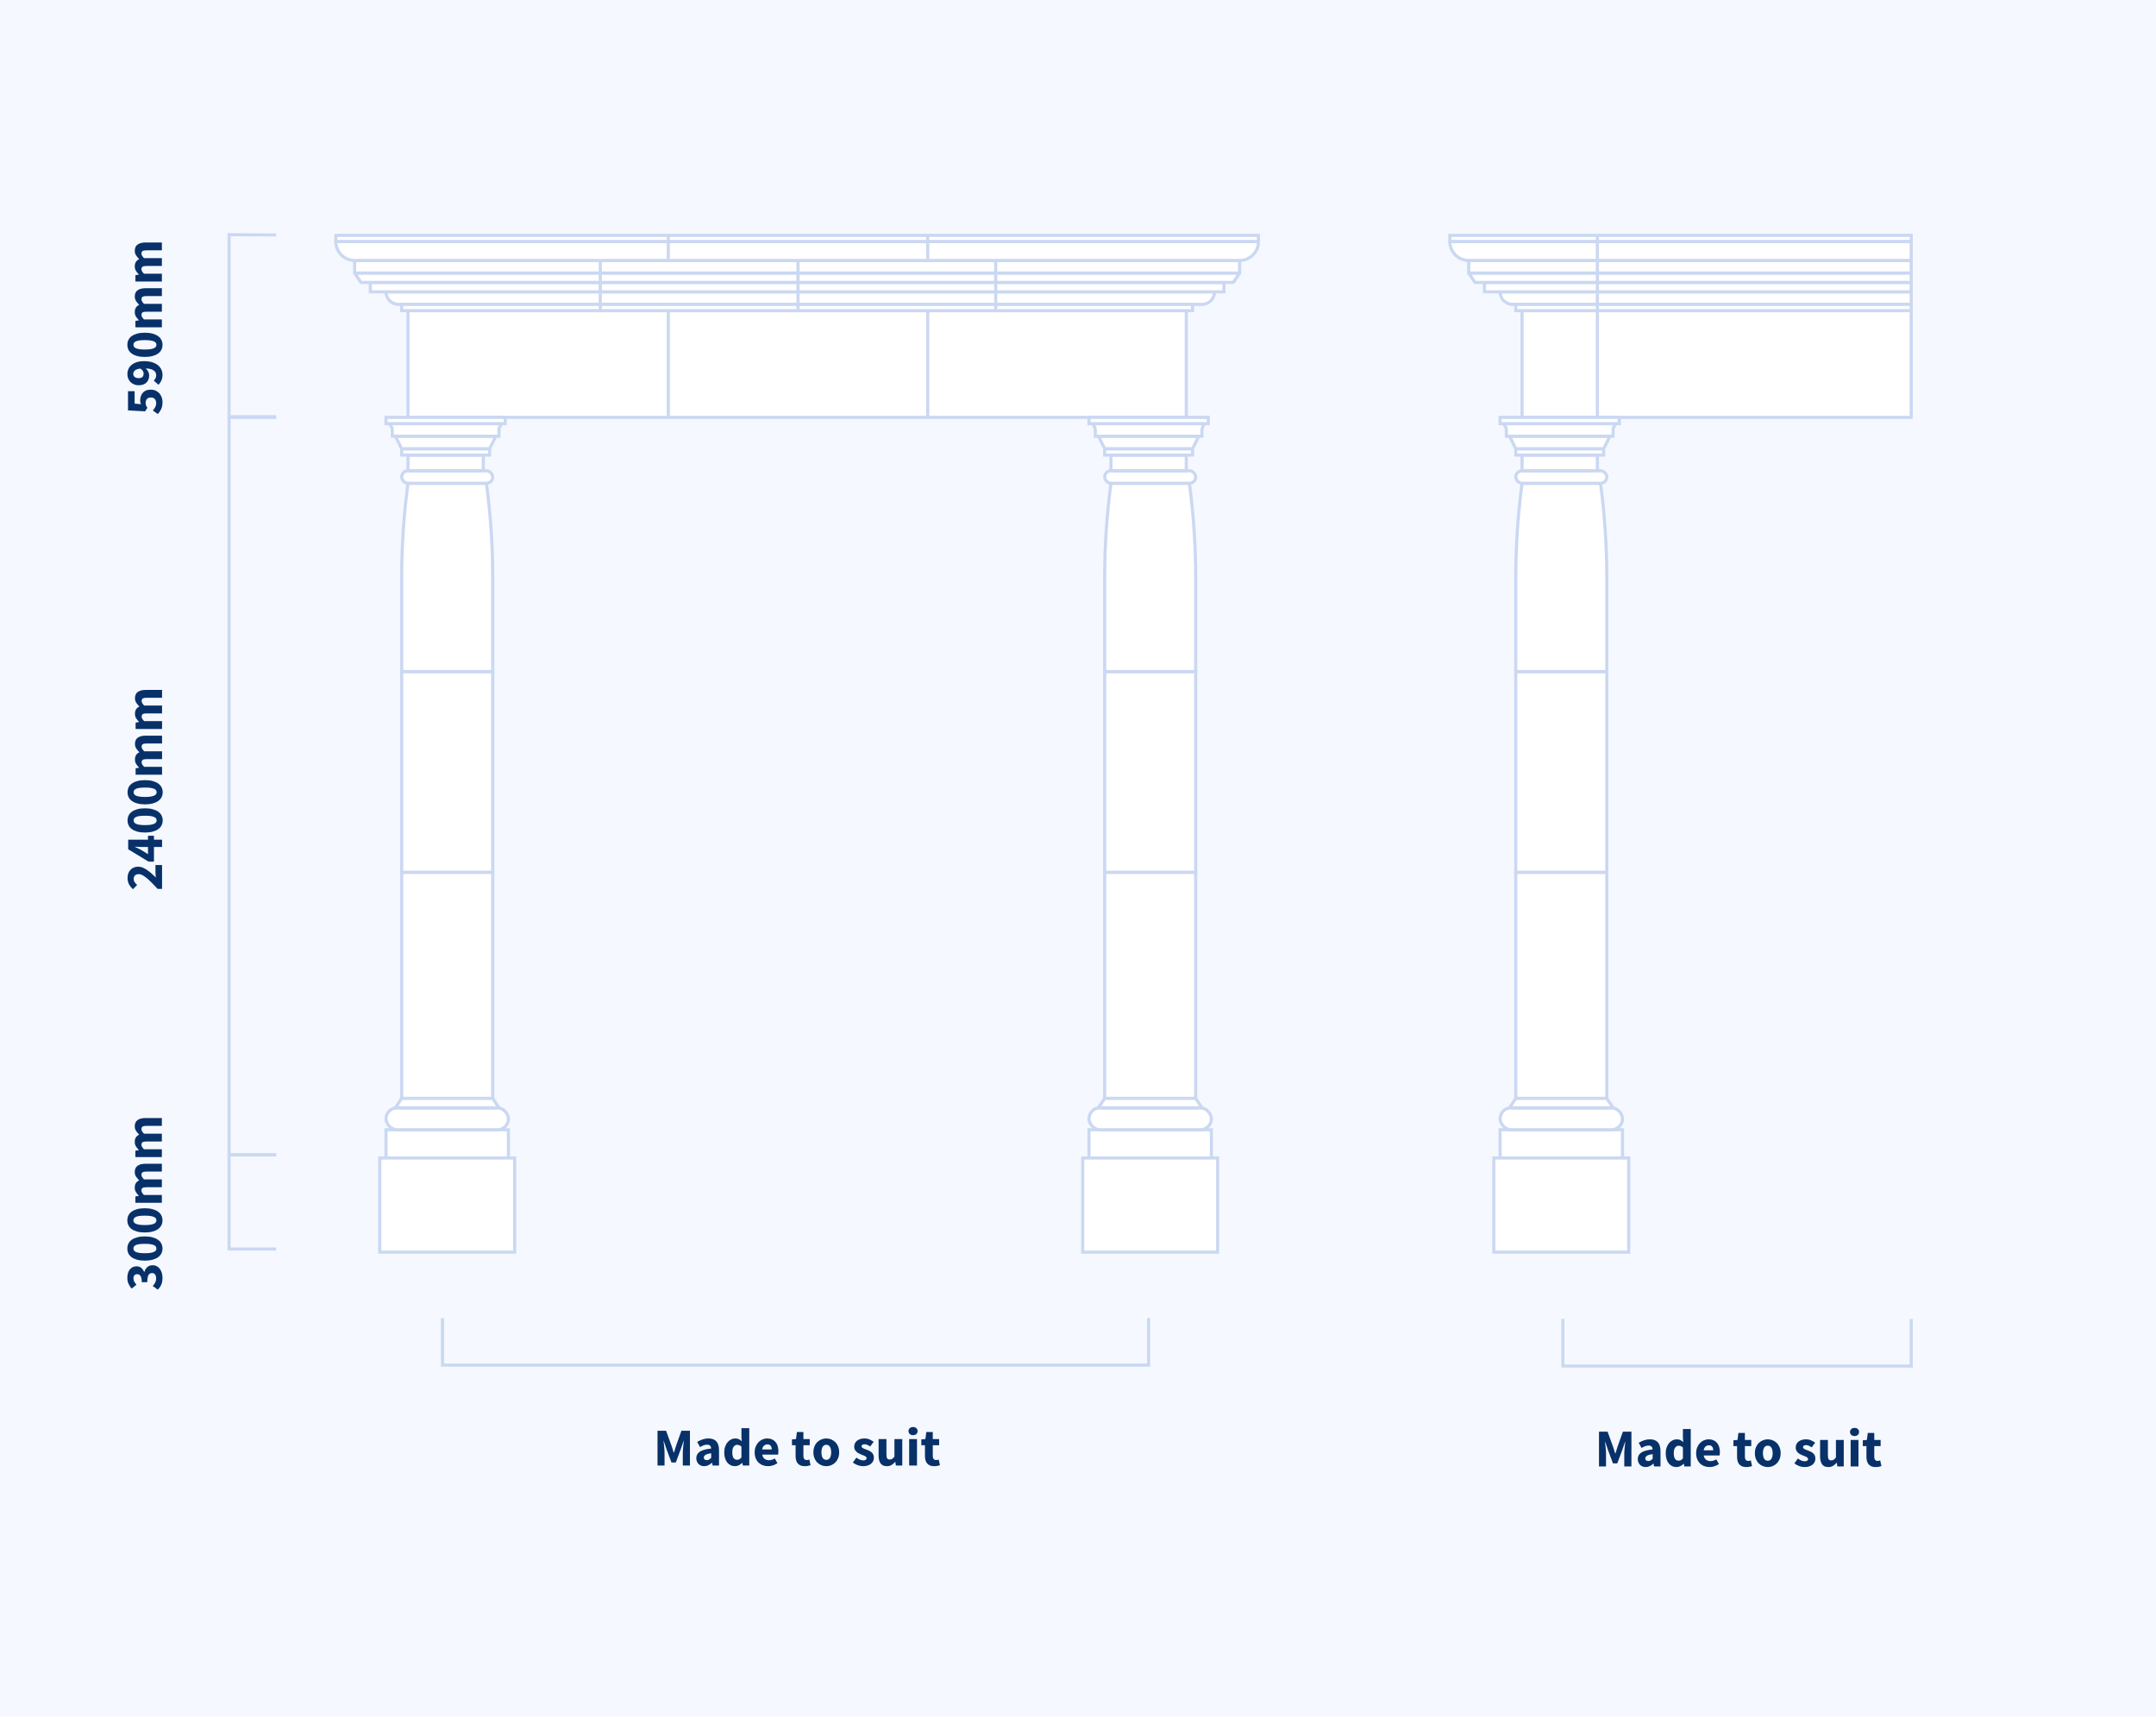 <?xml version="1.0" encoding="UTF-8"?>
<svg width="687px" height="547px" viewBox="0 0 687 547" version="1.1" xmlns="http://www.w3.org/2000/svg" xmlns:xlink="http://www.w3.org/1999/xlink">
    <!-- Generator: Sketch 58 (84663) - https://sketch.com -->
    <title>porticos/type-c</title>
    <desc>Created with Sketch.</desc>
    <g id="porticos/type-c" stroke="none" stroke-width="1" fill="none" fill-rule="evenodd">
        <rect fill="#F5F9FF" x="0" y="0" width="687" height="547"></rect>
        <g id="Group-4" transform="translate(35, 74)">
            <g id="Group-3" transform="translate(72, 1)" stroke="#CBD8F2">
                <g id="Group">
                    <rect id="Rectangle" fill="#FFFFFF" x="23" y="23" width="248" height="35"></rect>
                    <path d="M280,18 C280,20.209 278.209,22 276,22 L20,22 C17.791,22 16,20.209 16,18 C20,18 276.519,18 280,18 Z" id="Rectangle" fill="#FFFFFF"></path>
                    <rect id="Rectangle" fill="#FFFFFF" x="21" y="22" width="252" height="2"></rect>
                    <rect id="Rectangle-Copy-2" fill="#FFFFFF" x="11" y="15" width="272" height="3"></rect>
                    <polygon id="Rectangle-Copy-11" fill="#FFFFFF" stroke-linejoin="bevel" points="6 12 288 12 286 15 8 15"></polygon>
                    <rect id="Rectangle-Copy-3" fill="#FFFFFF" x="6" y="8" width="282" height="4"></rect>
                    <rect id="Rectangle-Copy-12" fill="#FFFFFF" x="0" y="0" width="294" height="2"></rect>
                    <path d="M294,2 C294,5.314 291.314,8 288,8 L6,8 C2.686,8 0,5.314 0,2 C7.569,2 283.379,2 294,2 Z" id="Rectangle" fill="#FFFFFF"></path>
                    <path d="M105.946,24 L105.946,57.825" id="Line"></path>
                    <path d="M188.612,24 L188.612,57.825" id="Line-Copy"></path>
                    <path d="M105.946,0 L105.946,7.959" id="Line-Copy-6" transform="translate(105.667, 4) scale(1, -1) translate(-105.667, -4) "></path>
                    <path d="M188.612,0 L188.612,7.959" id="Line-Copy-4" transform="translate(188.333, 4) scale(1, -1) translate(-188.333, -4) "></path>
                    <path d="M84.279,8 L84.279,23.918" id="Line-Copy-3" transform="translate(84, 16) scale(1, -1) translate(-84, -16) "></path>
                    <path d="M147.279,8 L147.279,23.918" id="Line-Copy-2" transform="translate(147, 16) scale(1, -1) translate(-147, -16) "></path>
                    <path d="M210.279,8 L210.279,23.918" id="Line-Copy-5" transform="translate(210, 16) scale(1, -1) translate(-210, -16) "></path>
                </g>
                <g id="Type-a-Leg" transform="translate(238, 58)" fill="#FFFFFF">
                    <path d="M7,81 L36,81 C36,91.667 36,102.333 36,113 C36,123.667 36,134.333 36,145 L7,145 C7,134.333 7,123.667 7,113 C7,102.333 7,91.667 7,81 Z" id="Rectangle-Copy-4"></path>
                    <path d="M7,21 L36,21 C36,31 36,41 36,51 C36,61 35.333,71 34,81 L9,81 C7.667,71 7,61 7,51 C7,41 7,31 7,21 Z" id="Rectangle-Copy-5" transform="translate(21.5, 51) rotate(-180) translate(-21.5, -51) "></path>
                    <rect id="Rectangle" x="2" y="227" width="39" height="9"></rect>
                    <rect id="Rectangle-Copy-10" x="0" y="236" width="43" height="30"></rect>
                    <rect id="Rectangle-Copy" x="2" y="220" width="39" height="7" rx="3.5"></rect>
                    <rect id="Rectangle" x="7" y="145" width="29" height="75"></rect>
                    <polygon id="Rectangle-Copy-6" points="7 217 36 217 38 220 5 220"></polygon>
                    <rect id="Rectangle" x="7" y="17" width="29" height="4" rx="2"></rect>
                    <rect id="Rectangle" x="9" y="12" width="24" height="5"></rect>
                    <rect id="Rectangle-Copy-7" x="7" y="10" width="28" height="2"></rect>
                    <polygon id="Rectangle-Copy-8" transform="translate(21, 8) scale(1, -1) translate(-21, -8) " points="7 6 35 6 37 10 5 10"></polygon>
                    <path d="M3,2 L39,2 C38.333,2.667 38,3.333 38,4 C38,4.667 38,5.333 38,6 L4,6 C4,5.333 4,4.667 4,4 C4,3.333 3.667,2.667 3,2 Z" id="Rectangle"></path>
                    <rect id="Rectangle-Copy-9" transform="translate(21, 1) scale(1, -1) translate(-21, -1) " x="2" y="0" width="38" height="2"></rect>
                </g>
                <g id="Type-a-Leg" transform="translate(14, 58)" fill="#FFFFFF">
                    <path d="M7,81 L36,81 C36,91.667 36,102.333 36,113 C36,123.667 36,134.333 36,145 L7,145 C7,134.333 7,123.667 7,113 C7,102.333 7,91.667 7,81 Z" id="Rectangle-Copy-4"></path>
                    <path d="M7,21 L36,21 C36,31 36,41 36,51 C36,61 35.333,71 34,81 L9,81 C7.667,71 7,61 7,51 C7,41 7,31 7,21 Z" id="Rectangle-Copy-5" transform="translate(21.5, 51) rotate(-180) translate(-21.5, -51) "></path>
                    <rect id="Rectangle" x="2" y="227" width="39" height="9"></rect>
                    <rect id="Rectangle-Copy-10" x="0" y="236" width="43" height="30"></rect>
                    <rect id="Rectangle-Copy" x="2" y="220" width="39" height="7" rx="3.5"></rect>
                    <rect id="Rectangle" x="7" y="145" width="29" height="75"></rect>
                    <polygon id="Rectangle-Copy-6" points="7 217 36 217 38 220 5 220"></polygon>
                    <rect id="Rectangle" x="7" y="17" width="29" height="4" rx="2"></rect>
                    <rect id="Rectangle" x="9" y="12" width="24" height="5"></rect>
                    <rect id="Rectangle-Copy-7" x="7" y="10" width="28" height="2"></rect>
                    <polygon id="Rectangle-Copy-8" transform="translate(21, 8) scale(1, -1) translate(-21, -8) " points="7 6 35 6 37 10 5 10"></polygon>
                    <path d="M3,2 L39,2 C38.333,2.667 38,3.333 38,4 C38,4.667 38,5.333 38,6 L4,6 C4,5.333 4,4.667 4,4 C4,3.333 3.667,2.667 3,2 Z" id="Rectangle"></path>
                    <rect id="Rectangle-Copy-9" transform="translate(21, 1) scale(1, -1) translate(-21, -1) " x="2" y="0" width="38" height="2"></rect>
                </g>
            </g>
            <path d="M174.511,393 L174.511,381.916 L177.248,381.916 L179.033,386.846 L179.199,387.345 L179.199,387.345 L179.356,387.858 C179.458,388.203 179.566,388.546 179.679,388.886 L179.747,388.886 L179.911,388.374 L179.911,388.374 L180.061,387.858 C180.158,387.512 180.263,387.175 180.376,386.846 L182.127,381.916 L184.847,381.916 L184.847,393 L182.569,393 L182.569,388.937 C182.569,388.665 182.58,388.365 182.603,388.036 C182.626,387.707 182.654,387.376 182.688,387.041 L182.79,386.055 C182.824,385.732 182.858,385.435 182.892,385.163 L182.824,385.163 L181.923,387.798 L180.342,392.031 L178.965,392.031 L177.384,387.798 L176.5,385.163 L176.432,385.163 C176.466,385.435 176.5,385.732 176.534,386.055 L176.636,387.041 L176.636,387.041 C176.67,387.376 176.698,387.707 176.721,388.036 C176.744,388.365 176.755,388.665 176.755,388.937 L176.755,393 L174.511,393 Z M189.386,393.204 C189.001,393.204 188.652,393.139 188.34,393.009 C188.029,392.878 187.765,392.697 187.55,392.464 C187.335,392.232 187.168,391.963 187.048,391.657 C186.929,391.351 186.87,391.017 186.87,390.654 C186.87,389.77 187.244,389.079 187.992,388.58 C188.74,388.081 189.947,387.747 191.613,387.577 C191.59,387.203 191.48,386.906 191.281,386.685 C191.083,386.463 190.752,386.353 190.287,386.353 C189.924,386.353 189.565,386.421 189.208,386.557 C188.85,386.693 188.468,386.88 188.06,387.118 L187.159,385.469 C187.703,385.14 188.272,384.874 188.868,384.67 C189.463,384.466 190.094,384.364 190.763,384.364 C191.851,384.364 192.681,384.673 193.254,385.291 C193.826,385.908 194.112,386.869 194.112,388.172 L194.112,393 L192.072,393 L191.902,392.133 L191.834,392.133 C191.471,392.45 191.092,392.708 190.695,392.906 C190.298,393.105 189.862,393.204 189.386,393.204 Z M190.236,391.266 C190.519,391.266 190.763,391.204 190.967,391.079 C191.171,390.954 191.386,390.779 191.613,390.552 L191.613,389.073 C190.729,389.198 190.117,389.379 189.777,389.617 C189.437,389.855 189.267,390.138 189.267,390.467 C189.267,390.739 189.355,390.94 189.53,391.07 C189.706,391.201 189.941,391.266 190.236,391.266 Z M199.229,393.204 C198.708,393.204 198.235,393.102 197.81,392.898 C197.384,392.694 197.022,392.402 196.721,392.022 C196.421,391.643 196.189,391.181 196.024,390.637 C195.86,390.093 195.778,389.475 195.778,388.784 C195.778,388.093 195.877,387.475 196.076,386.931 C196.274,386.387 196.534,385.925 196.857,385.546 C197.181,385.166 197.554,384.874 197.98,384.67 C198.405,384.466 198.838,384.364 199.28,384.364 C199.756,384.364 200.147,384.443 200.453,384.602 C200.759,384.761 201.059,384.976 201.354,385.248 L201.252,383.956 L201.252,381.083 L203.751,381.083 L203.751,393 L201.711,393 L201.541,392.167 L201.473,392.167 C201.178,392.462 200.833,392.708 200.436,392.906 C200.039,393.105 199.637,393.204 199.229,393.204 Z M199.875,391.164 C200.147,391.164 200.393,391.107 200.614,390.994 C200.836,390.881 201.048,390.682 201.252,390.399 L201.252,386.948 C201.025,386.744 200.793,386.602 200.555,386.523 C200.317,386.444 200.085,386.404 199.858,386.404 C199.461,386.404 199.11,386.594 198.804,386.974 C198.498,387.353 198.345,387.945 198.345,388.75 C198.345,389.589 198.478,390.201 198.744,390.586 C199.011,390.971 199.388,391.164 199.875,391.164 Z M209.735,393.204 C209.134,393.204 208.573,393.105 208.052,392.906 C207.531,392.708 207.077,392.419 206.692,392.039 C206.307,391.66 206.006,391.198 205.791,390.654 C205.576,390.11 205.468,389.487 205.468,388.784 C205.468,388.104 205.581,387.489 205.808,386.94 C206.035,386.39 206.332,385.925 206.701,385.546 C207.069,385.166 207.491,384.874 207.967,384.67 C208.443,384.466 208.936,384.364 209.446,384.364 C210.047,384.364 210.571,384.466 211.018,384.67 C211.466,384.874 211.84,385.157 212.141,385.52 C212.441,385.883 212.665,386.31 212.812,386.803 C212.959,387.297 213.033,387.832 213.033,388.41 C213.033,388.637 213.022,388.852 212.999,389.056 L212.965,389.324 C212.954,389.4 212.942,389.464 212.931,389.515 L207.882,389.515 C207.995,390.127 208.247,390.577 208.638,390.866 C209.03,391.156 209.508,391.3 210.075,391.3 C210.676,391.3 211.282,391.113 211.894,390.739 L212.727,392.252 C212.296,392.547 211.818,392.779 211.291,392.949 C210.763,393.119 210.245,393.204 209.735,393.204 Z M207.865,387.866 L210.908,387.866 C210.908,387.39 210.8,387.005 210.585,386.71 C210.37,386.415 210.007,386.268 209.497,386.268 C209.1,386.268 208.752,386.398 208.452,386.659 C208.151,386.92 207.956,387.322 207.865,387.866 Z M221.414,393.204 C220.893,393.204 220.448,393.125 220.079,392.966 C219.711,392.807 219.411,392.586 219.179,392.303 C218.946,392.02 218.776,391.677 218.668,391.274 C218.561,390.872 218.507,390.427 218.507,389.94 L218.507,386.523 L217.351,386.523 L217.351,384.67 L218.643,384.568 L218.932,382.324 L221.006,382.324 L221.006,384.568 L223.029,384.568 L223.029,386.523 L221.006,386.523 L221.006,389.906 C221.006,390.382 221.105,390.725 221.304,390.935 C221.502,391.144 221.765,391.249 222.094,391.249 C222.23,391.249 222.369,391.232 222.511,391.198 C222.652,391.164 222.78,391.124 222.893,391.079 L223.284,392.898 C223.057,392.966 222.791,393.034 222.485,393.102 C222.179,393.17 221.822,393.204 221.414,393.204 Z M228.299,393.204 C227.766,393.204 227.251,393.105 226.752,392.906 C226.253,392.708 225.814,392.422 225.435,392.048 C225.055,391.674 224.752,391.212 224.525,390.663 C224.298,390.113 224.185,389.487 224.185,388.784 C224.185,388.081 224.298,387.455 224.525,386.906 C224.752,386.356 225.055,385.894 225.435,385.52 C225.814,385.146 226.253,384.86 226.752,384.661 C227.251,384.463 227.766,384.364 228.299,384.364 C228.832,384.364 229.344,384.463 229.838,384.661 C230.331,384.86 230.767,385.146 231.147,385.52 C231.526,385.894 231.829,386.356 232.056,386.906 C232.283,387.455 232.396,388.081 232.396,388.784 C232.396,389.487 232.283,390.113 232.056,390.663 C231.829,391.212 231.526,391.674 231.147,392.048 C230.767,392.422 230.331,392.708 229.838,392.906 C229.344,393.105 228.832,393.204 228.299,393.204 Z M228.299,391.181 C228.809,391.181 229.194,390.966 229.455,390.535 C229.716,390.104 229.846,389.521 229.846,388.784 C229.846,388.047 229.716,387.464 229.455,387.033 C229.194,386.602 228.809,386.387 228.299,386.387 C227.778,386.387 227.39,386.602 227.135,387.033 C226.879,387.464 226.752,388.047 226.752,388.784 C226.752,389.521 226.879,390.104 227.135,390.535 C227.39,390.966 227.778,391.181 228.299,391.181 Z M239.995,393.204 C239.44,393.204 238.87,393.096 238.286,392.881 C237.703,392.666 237.196,392.382 236.765,392.031 L237.887,390.467 C238.272,390.762 238.641,390.983 238.992,391.13 C239.343,391.277 239.7,391.351 240.063,391.351 C240.437,391.351 240.709,391.289 240.879,391.164 C241.049,391.039 241.134,390.864 241.134,390.637 C241.134,390.501 241.086,390.379 240.989,390.272 C240.893,390.164 240.763,390.065 240.599,389.974 C240.434,389.883 240.25,389.801 240.046,389.728 L239.736,389.611 L239.736,389.611 L239.417,389.481 C239.156,389.379 238.896,389.26 238.635,389.124 C238.374,388.988 238.136,388.821 237.921,388.623 C237.706,388.424 237.53,388.192 237.394,387.925 C237.258,387.659 237.19,387.35 237.19,386.999 C237.19,386.614 237.266,386.257 237.419,385.928 C237.573,385.599 237.791,385.322 238.074,385.095 C238.357,384.868 238.697,384.69 239.094,384.56 C239.491,384.429 239.933,384.364 240.42,384.364 C241.066,384.364 241.633,384.474 242.12,384.695 C242.607,384.917 243.032,385.163 243.395,385.435 L242.273,386.931 C241.967,386.704 241.667,386.529 241.372,386.404 C241.077,386.279 240.783,386.217 240.488,386.217 C239.853,386.217 239.536,386.438 239.536,386.88 C239.536,387.016 239.581,387.132 239.672,387.228 C239.763,387.325 239.884,387.413 240.037,387.492 C240.191,387.571 240.366,387.648 240.565,387.721 L241.185,387.951 L241.185,387.951 C241.457,388.053 241.726,388.169 241.993,388.3 C242.259,388.43 242.502,388.591 242.724,388.784 C242.945,388.977 243.123,389.212 243.259,389.49 C243.395,389.767 243.463,390.099 243.463,390.484 C243.463,390.869 243.389,391.226 243.242,391.555 C243.095,391.884 242.874,392.17 242.579,392.413 C242.284,392.657 241.922,392.85 241.491,392.991 C241.06,393.133 240.562,393.204 239.995,393.204 Z M247.577,393.204 C246.659,393.204 245.993,392.904 245.579,392.303 C245.166,391.702 244.959,390.869 244.959,389.804 L244.959,384.568 L247.458,384.568 L247.458,389.481 C247.458,390.093 247.543,390.512 247.713,390.739 C247.883,390.966 248.149,391.079 248.512,391.079 C248.829,391.079 249.096,391.005 249.311,390.858 C249.526,390.711 249.759,390.473 250.008,390.144 L250.008,384.568 L252.507,384.568 L252.507,393 L250.467,393 L250.28,391.827 L250.229,391.827 C249.866,392.258 249.478,392.595 249.065,392.839 C248.651,393.082 248.155,393.204 247.577,393.204 Z M254.7,393 L254.7,384.568 L257.199,384.568 L257.199,393 L254.7,393 Z M255.941,383.327 C255.522,383.327 255.176,383.205 254.904,382.962 C254.632,382.718 254.496,382.403 254.496,382.018 C254.496,381.633 254.632,381.321 254.904,381.083 C255.176,380.845 255.522,380.726 255.941,380.726 C256.372,380.726 256.72,380.845 256.986,381.083 C257.253,381.321 257.386,381.633 257.386,382.018 C257.386,382.403 257.253,382.718 256.986,382.962 C256.72,383.205 256.372,383.327 255.941,383.327 Z M262.639,393.204 C262.118,393.204 261.673,393.125 261.305,392.966 C260.936,392.807 260.636,392.586 260.404,392.303 C260.171,392.02 260.001,391.677 259.894,391.274 C259.786,390.872 259.732,390.427 259.732,389.94 L259.732,386.523 L258.576,386.523 L258.576,384.67 L259.868,384.568 L260.157,382.324 L262.231,382.324 L262.231,384.568 L264.254,384.568 L264.254,386.523 L262.231,386.523 L262.231,389.906 C262.231,390.382 262.33,390.725 262.529,390.935 C262.727,391.144 262.99,391.249 263.319,391.249 C263.455,391.249 263.594,391.232 263.736,391.198 C263.877,391.164 264.005,391.124 264.118,391.079 L264.509,392.898 C264.282,392.966 264.016,393.034 263.71,393.102 C263.404,393.17 263.047,393.204 262.639,393.204 Z" id="Madetosuit" fill="#093169" fill-rule="nonzero"></path>
            <path d="M474.511,393.28 L474.511,382.196 L477.248,382.196 L479.033,387.126 L479.199,387.625 L479.199,387.625 L479.356,388.137 C479.458,388.483 479.566,388.826 479.679,389.166 L479.747,389.166 L479.911,388.654 L479.911,388.654 L480.062,388.137 C480.158,387.792 480.263,387.455 480.376,387.126 L482.127,382.196 L484.847,382.196 L484.847,393.28 L482.569,393.28 L482.569,389.217 C482.569,388.945 482.58,388.645 482.603,388.316 C482.626,387.987 482.654,387.656 482.688,387.322 L482.79,386.336 C482.824,386.012 482.858,385.715 482.892,385.443 L482.824,385.443 L481.923,388.078 L480.342,392.311 L478.965,392.311 L477.384,388.078 L476.5,385.443 L476.432,385.443 C476.466,385.715 476.5,386.012 476.534,386.336 L476.636,387.322 L476.636,387.322 C476.67,387.656 476.698,387.987 476.721,388.316 C476.744,388.645 476.755,388.945 476.755,389.217 L476.755,393.28 L474.511,393.28 Z M489.386,393.484 C489.001,393.484 488.652,393.419 488.341,393.288 C488.029,393.158 487.765,392.977 487.55,392.745 C487.335,392.512 487.168,392.243 487.048,391.937 C486.929,391.631 486.87,391.297 486.87,390.934 C486.87,390.05 487.244,389.359 487.992,388.86 C488.74,388.361 489.947,388.027 491.613,387.857 C491.59,387.483 491.48,387.186 491.281,386.964 C491.083,386.743 490.752,386.633 490.287,386.633 C489.924,386.633 489.565,386.701 489.207,386.837 C488.85,386.973 488.468,387.16 488.06,387.398 L487.159,385.749 C487.703,385.42 488.272,385.154 488.868,384.95 C489.463,384.746 490.094,384.644 490.763,384.644 C491.851,384.644 492.681,384.953 493.253,385.57 C493.826,386.188 494.112,387.149 494.112,388.452 L494.112,393.28 L492.072,393.28 L491.902,392.413 L491.834,392.413 C491.471,392.73 491.092,392.988 490.695,393.187 C490.298,393.385 489.862,393.484 489.386,393.484 Z M490.236,391.546 C490.519,391.546 490.763,391.484 490.967,391.359 C491.171,391.234 491.386,391.059 491.613,390.832 L491.613,389.353 C490.729,389.478 490.117,389.659 489.777,389.897 C489.437,390.135 489.267,390.418 489.267,390.747 C489.267,391.019 489.355,391.22 489.531,391.351 C489.706,391.481 489.941,391.546 490.236,391.546 Z M499.229,393.484 C498.708,393.484 498.235,393.382 497.81,393.178 C497.384,392.974 497.022,392.682 496.721,392.303 C496.421,391.923 496.189,391.461 496.024,390.917 C495.86,390.373 495.778,389.755 495.778,389.064 C495.778,388.373 495.877,387.755 496.075,387.211 C496.274,386.667 496.534,386.205 496.858,385.825 C497.181,385.446 497.554,385.154 497.979,384.95 C498.405,384.746 498.838,384.644 499.28,384.644 C499.756,384.644 500.147,384.723 500.453,384.882 C500.759,385.041 501.059,385.256 501.354,385.528 L501.252,384.236 L501.252,381.363 L503.751,381.363 L503.751,393.28 L501.711,393.28 L501.541,392.447 L501.473,392.447 C501.178,392.742 500.833,392.988 500.436,393.187 C500.039,393.385 499.637,393.484 499.229,393.484 Z M499.875,391.444 C500.147,391.444 500.393,391.387 500.615,391.274 C500.836,391.161 501.048,390.962 501.252,390.679 L501.252,387.228 C501.025,387.024 500.793,386.882 500.555,386.803 C500.317,386.724 500.085,386.684 499.858,386.684 C499.461,386.684 499.11,386.874 498.804,387.253 C498.498,387.633 498.345,388.225 498.345,389.03 C498.345,389.869 498.478,390.481 498.745,390.866 C499.011,391.251 499.388,391.444 499.875,391.444 Z M509.735,393.484 C509.134,393.484 508.573,393.385 508.052,393.187 C507.531,392.988 507.077,392.699 506.692,392.32 C506.307,391.94 506.006,391.478 505.791,390.934 C505.576,390.39 505.468,389.767 505.468,389.064 C505.468,388.384 505.581,387.769 505.808,387.219 C506.035,386.67 506.332,386.205 506.7,385.825 C507.069,385.446 507.491,385.154 507.967,384.95 C508.443,384.746 508.936,384.644 509.446,384.644 C510.047,384.644 510.571,384.746 511.019,384.95 C511.466,385.154 511.84,385.437 512.14,385.8 C512.441,386.163 512.665,386.59 512.812,387.084 C512.959,387.577 513.033,388.112 513.033,388.69 C513.033,388.917 513.022,389.132 512.999,389.336 L512.965,389.604 C512.954,389.68 512.942,389.744 512.931,389.795 L507.882,389.795 C507.995,390.407 508.247,390.857 508.639,391.147 C509.03,391.436 509.508,391.58 510.075,391.58 C510.676,391.58 511.282,391.393 511.894,391.019 L512.727,392.532 C512.296,392.827 511.818,393.059 511.291,393.229 C510.763,393.399 510.245,393.484 509.735,393.484 Z M507.865,388.146 L510.908,388.146 C510.908,387.67 510.8,387.285 510.585,386.99 C510.37,386.695 510.007,386.548 509.497,386.548 C509.1,386.548 508.752,386.678 508.452,386.939 C508.151,387.2 507.956,387.602 507.865,388.146 Z M521.414,393.484 C520.893,393.484 520.448,393.405 520.08,393.246 C519.711,393.087 519.411,392.866 519.178,392.583 C518.946,392.3 518.776,391.957 518.668,391.555 C518.561,391.152 518.507,390.707 518.507,390.22 L518.507,386.803 L517.351,386.803 L517.351,384.95 L518.643,384.848 L518.932,382.604 L521.006,382.604 L521.006,384.848 L523.029,384.848 L523.029,386.803 L521.006,386.803 L521.006,390.186 C521.006,390.662 521.105,391.005 521.303,391.214 C521.502,391.424 521.765,391.529 522.094,391.529 C522.23,391.529 522.369,391.512 522.51,391.478 C522.652,391.444 522.78,391.404 522.893,391.359 L523.284,393.178 C523.057,393.246 522.791,393.314 522.485,393.382 C522.179,393.45 521.822,393.484 521.414,393.484 Z M528.299,393.484 C527.766,393.484 527.251,393.385 526.752,393.187 C526.253,392.988 525.814,392.702 525.434,392.328 C525.055,391.954 524.752,391.492 524.525,390.942 C524.298,390.393 524.185,389.767 524.185,389.064 C524.185,388.361 524.298,387.735 524.525,387.185 C524.752,386.636 525.055,386.174 525.434,385.8 C525.814,385.426 526.253,385.14 526.752,384.942 C527.251,384.743 527.766,384.644 528.299,384.644 C528.832,384.644 529.344,384.743 529.837,384.942 C530.331,385.14 530.767,385.426 531.146,385.8 C531.526,386.174 531.829,386.636 532.056,387.185 C532.283,387.735 532.396,388.361 532.396,389.064 C532.396,389.767 532.283,390.393 532.056,390.942 C531.829,391.492 531.526,391.954 531.146,392.328 C530.767,392.702 530.331,392.988 529.837,393.187 C529.344,393.385 528.832,393.484 528.299,393.484 Z M528.299,391.461 C528.809,391.461 529.194,391.246 529.455,390.815 C529.716,390.384 529.846,389.801 529.846,389.064 C529.846,388.327 529.716,387.744 529.455,387.313 C529.194,386.882 528.809,386.667 528.299,386.667 C527.778,386.667 527.39,386.882 527.135,387.313 C526.879,387.744 526.752,388.327 526.752,389.064 C526.752,389.801 526.879,390.384 527.135,390.815 C527.39,391.246 527.778,391.461 528.299,391.461 Z M539.995,393.484 C539.44,393.484 538.87,393.376 538.287,393.161 C537.703,392.946 537.196,392.662 536.765,392.311 L537.887,390.747 C538.272,391.042 538.641,391.263 538.992,391.41 C539.343,391.557 539.7,391.631 540.063,391.631 C540.437,391.631 540.709,391.569 540.879,391.444 C541.049,391.319 541.134,391.144 541.134,390.917 C541.134,390.781 541.086,390.659 540.99,390.551 C540.893,390.444 540.763,390.345 540.598,390.254 C540.434,390.163 540.25,390.081 540.046,390.007 L539.736,389.891 L539.736,389.891 L539.417,389.761 C539.156,389.659 538.896,389.54 538.635,389.404 C538.374,389.268 538.136,389.101 537.921,388.902 C537.706,388.704 537.53,388.472 537.394,388.205 C537.258,387.939 537.19,387.63 537.19,387.279 C537.19,386.894 537.266,386.537 537.419,386.208 C537.573,385.879 537.791,385.602 538.074,385.375 C538.357,385.148 538.697,384.97 539.094,384.839 C539.491,384.709 539.933,384.644 540.42,384.644 C541.066,384.644 541.633,384.754 542.12,384.976 C542.607,385.197 543.032,385.443 543.395,385.715 L542.273,387.211 C541.967,386.984 541.667,386.809 541.372,386.684 C541.077,386.559 540.783,386.497 540.488,386.497 C539.853,386.497 539.536,386.718 539.536,387.16 C539.536,387.296 539.581,387.412 539.672,387.509 C539.763,387.605 539.884,387.693 540.038,387.772 C540.191,387.851 540.366,387.928 540.564,388.002 L541.185,388.231 L541.185,388.231 C541.457,388.333 541.726,388.449 541.992,388.579 C542.259,388.71 542.502,388.871 542.723,389.064 C542.945,389.257 543.123,389.492 543.259,389.769 C543.395,390.047 543.463,390.379 543.463,390.764 C543.463,391.149 543.389,391.506 543.242,391.835 C543.095,392.164 542.874,392.45 542.579,392.693 C542.284,392.937 541.922,393.13 541.491,393.272 C541.06,393.413 540.562,393.484 539.995,393.484 Z M547.577,393.484 C546.659,393.484 545.993,393.184 545.58,392.583 C545.166,391.982 544.959,391.149 544.959,390.084 L544.959,384.848 L547.458,384.848 L547.458,389.761 C547.458,390.373 547.543,390.792 547.713,391.019 C547.883,391.246 548.149,391.359 548.512,391.359 C548.829,391.359 549.096,391.285 549.311,391.138 C549.526,390.991 549.759,390.753 550.008,390.424 L550.008,384.848 L552.507,384.848 L552.507,393.28 L550.467,393.28 L550.28,392.107 L550.229,392.107 C549.866,392.538 549.478,392.875 549.064,393.118 C548.651,393.362 548.155,393.484 547.577,393.484 Z M554.7,393.28 L554.7,384.848 L557.199,384.848 L557.199,393.28 L554.7,393.28 Z M555.941,383.607 C555.522,383.607 555.176,383.485 554.904,383.241 C554.632,382.998 554.496,382.683 554.496,382.298 C554.496,381.913 554.632,381.601 554.904,381.363 C555.176,381.125 555.522,381.006 555.941,381.006 C556.372,381.006 556.72,381.125 556.986,381.363 C557.253,381.601 557.386,381.913 557.386,382.298 C557.386,382.683 557.253,382.998 556.986,383.241 C556.72,383.485 556.372,383.607 555.941,383.607 Z M562.639,393.484 C562.118,393.484 561.673,393.405 561.304,393.246 C560.936,393.087 560.636,392.866 560.404,392.583 C560.171,392.3 560.001,391.957 559.894,391.555 C559.786,391.152 559.732,390.707 559.732,390.22 L559.732,386.803 L558.576,386.803 L558.576,384.95 L559.868,384.848 L560.157,382.604 L562.231,382.604 L562.231,384.848 L564.254,384.848 L564.254,386.803 L562.231,386.803 L562.231,390.186 C562.231,390.662 562.33,391.005 562.529,391.214 C562.727,391.424 562.99,391.529 563.319,391.529 C563.455,391.529 563.594,391.512 563.736,391.478 C563.877,391.444 564.005,391.404 564.118,391.359 L564.509,393.178 C564.282,393.246 564.016,393.314 563.71,393.382 C563.404,393.45 563.047,393.484 562.639,393.484 Z" id="Madetosuit" fill="#093169" fill-rule="nonzero"></path>
            <polyline id="Rectangle-Copy-21" stroke="#CBD8F2" transform="translate(218.5, 353.5) scale(-1, 1) rotate(-180) translate(-218.5, -353.5) " points="106 361 106 346 331 346 331 361"></polyline>
            <polyline id="Rectangle-Copy-27" stroke="#CBD8F2" transform="translate(518.5, 353.78) scale(-1, 1) rotate(-180) translate(-518.5, -353.78) " points="463 361.28 463 346.28 574 346.28 574 361.28"></polyline>
            <g id="Group-10" transform="translate(0, 59)">
                <path d="M-20.392,124 L-20.392,122.572 L-19.591,121.817 C-19.205,121.45 -18.84,121.098 -18.497,120.761 C-17.924,120.2 -17.431,119.674 -17.017,119.18 C-16.604,118.687 -16.281,118.229 -16.049,117.803 C-15.816,117.378 -15.7,116.973 -15.7,116.588 C-15.7,116.055 -15.836,115.65 -16.108,115.373 C-16.38,115.095 -16.754,114.956 -17.23,114.956 C-17.627,114.956 -17.978,115.066 -18.284,115.287 C-18.59,115.509 -18.879,115.766 -19.151,116.061 L-20.511,114.718 C-19.978,114.151 -19.434,113.724 -18.879,113.434 C-18.324,113.145 -17.661,113.001 -16.89,113.001 C-16.357,113.001 -15.873,113.083 -15.437,113.248 C-15,113.412 -14.623,113.644 -14.306,113.945 C-13.989,114.245 -13.745,114.605 -13.575,115.024 C-13.405,115.443 -13.32,115.914 -13.32,116.435 C-13.32,116.888 -13.416,117.35 -13.609,117.82 C-13.802,118.291 -14.059,118.761 -14.383,119.231 C-14.706,119.702 -15.074,120.172 -15.488,120.642 C-15.901,121.113 -16.329,121.575 -16.771,122.028 L-16.34,121.979 C-16.188,121.964 -16.029,121.949 -15.861,121.934 C-15.527,121.906 -15.23,121.892 -14.969,121.892 L-12.793,121.892 L-12.793,124 L-20.392,124 Z M-7.047,124 L-7.047,121.416 L-11.722,121.416 L-11.722,119.699 L-7.778,113.205 L-4.718,113.205 L-4.718,119.512 L-3.477,119.512 L-3.477,121.416 L-4.718,121.416 L-4.718,124 L-7.047,124 Z M-9.325,119.512 L-7.047,119.512 L-7.047,117.761 L-7.042,117.314 C-7.038,117.156 -7.032,116.989 -7.025,116.814 L-6.972,115.784 C-6.963,115.629 -6.954,115.483 -6.945,115.347 L-7.013,115.347 C-7.149,115.642 -7.291,115.942 -7.438,116.248 C-7.585,116.554 -7.738,116.86 -7.897,117.166 L-9.325,119.512 Z M1.419,124.204 C0.841,124.204 0.314,124.082 -0.162,123.838 C-0.638,123.595 -1.043,123.235 -1.377,122.759 C-1.712,122.283 -1.972,121.694 -2.159,120.991 C-2.347,120.288 -2.44,119.478 -2.44,118.56 C-2.44,117.642 -2.347,116.837 -2.159,116.146 C-1.972,115.455 -1.712,114.874 -1.377,114.403 C-1.043,113.933 -0.638,113.582 -0.162,113.35 C0.314,113.117 0.841,113.001 1.419,113.001 C1.997,113.001 2.524,113.117 3,113.35 C3.476,113.582 3.881,113.933 4.215,114.403 C4.55,114.874 4.81,115.455 4.997,116.146 C5.185,116.837 5.278,117.642 5.278,118.56 C5.278,119.478 5.185,120.288 4.997,120.991 C4.81,121.694 4.55,122.283 4.215,122.759 C3.881,123.235 3.476,123.595 3,123.838 C2.524,124.082 1.997,124.204 1.419,124.204 Z M1.419,122.266 C1.634,122.266 1.833,122.212 2.014,122.105 C2.195,121.997 2.354,121.801 2.49,121.518 C2.626,121.235 2.731,120.855 2.804,120.379 C2.878,119.903 2.915,119.297 2.915,118.56 C2.915,117.823 2.878,117.22 2.804,116.749 C2.731,116.279 2.626,115.911 2.49,115.644 C2.354,115.378 2.195,115.194 2.014,115.092 C1.833,114.99 1.634,114.939 1.419,114.939 C1.215,114.939 1.022,114.99 0.841,115.092 C0.66,115.194 0.501,115.378 0.365,115.644 C0.229,115.911 0.121,116.279 0.042,116.749 C-0.037,117.22 -0.077,117.823 -0.077,118.56 C-0.077,119.297 -0.037,119.903 0.042,120.379 C0.121,120.855 0.229,121.235 0.365,121.518 C0.501,121.801 0.66,121.997 0.841,122.105 C1.022,122.212 1.215,122.266 1.419,122.266 Z M10.395,124.204 C9.817,124.204 9.29,124.082 8.814,123.838 C8.338,123.595 7.933,123.235 7.598,122.759 C7.264,122.283 7.004,121.694 6.816,120.991 C6.629,120.288 6.536,119.478 6.536,118.56 C6.536,117.642 6.629,116.837 6.816,116.146 C7.004,115.455 7.264,114.874 7.598,114.403 C7.933,113.933 8.338,113.582 8.814,113.35 C9.29,113.117 9.817,113.001 10.395,113.001 C10.973,113.001 11.5,113.117 11.976,113.35 C12.452,113.582 12.857,113.933 13.191,114.403 C13.526,114.874 13.786,115.455 13.973,116.146 C14.161,116.837 14.254,117.642 14.254,118.56 C14.254,119.478 14.161,120.288 13.973,120.991 C13.786,121.694 13.526,122.283 13.191,122.759 C12.857,123.235 12.452,123.595 11.976,123.838 C11.5,124.082 10.973,124.204 10.395,124.204 Z M10.395,122.266 C10.61,122.266 10.809,122.212 10.99,122.105 C11.171,121.997 11.33,121.801 11.466,121.518 C11.602,121.235 11.707,120.855 11.78,120.379 C11.854,119.903 11.891,119.297 11.891,118.56 C11.891,117.823 11.854,117.22 11.78,116.749 C11.707,116.279 11.602,115.911 11.466,115.644 C11.33,115.378 11.171,115.194 10.99,115.092 C10.809,114.99 10.61,114.939 10.395,114.939 C10.191,114.939 9.998,114.99 9.817,115.092 C9.636,115.194 9.477,115.378 9.341,115.644 C9.205,115.911 9.097,116.279 9.018,116.749 C8.939,117.22 8.899,117.823 8.899,118.56 C8.899,119.297 8.939,119.903 9.018,120.379 C9.097,120.855 9.205,121.235 9.341,121.518 C9.477,121.801 9.636,121.997 9.817,122.105 C9.998,122.212 10.191,122.266 10.395,122.266 Z M15.988,124 L15.988,115.568 L18.028,115.568 L18.198,116.656 L18.266,116.656 C18.617,116.305 18.991,116.002 19.388,115.746 C19.785,115.491 20.261,115.364 20.816,115.364 C21.417,115.364 21.901,115.486 22.27,115.73 C22.638,115.973 22.93,116.322 23.145,116.775 C23.519,116.39 23.913,116.058 24.326,115.781 C24.74,115.503 25.23,115.364 25.797,115.364 C26.704,115.364 27.369,115.667 27.794,116.273 C28.22,116.88 28.432,117.71 28.432,118.764 L28.432,124 L25.933,124 L25.933,119.087 C25.933,118.475 25.851,118.056 25.686,117.829 C25.522,117.602 25.259,117.489 24.896,117.489 C24.477,117.489 23.995,117.761 23.451,118.305 L23.451,124 L20.952,124 L20.952,119.087 C20.952,118.475 20.87,118.056 20.706,117.829 C20.541,117.602 20.278,117.489 19.915,117.489 C19.484,117.489 19.008,117.761 18.487,118.305 L18.487,124 L15.988,124 Z M30.557,124 L30.557,115.568 L32.597,115.568 L32.767,116.656 L32.835,116.656 C33.186,116.305 33.56,116.002 33.957,115.746 C34.354,115.491 34.83,115.364 35.385,115.364 C35.986,115.364 36.47,115.486 36.839,115.73 C37.207,115.973 37.499,116.322 37.714,116.775 C38.088,116.39 38.482,116.058 38.895,115.781 C39.309,115.503 39.799,115.364 40.366,115.364 C41.273,115.364 41.938,115.667 42.364,116.273 C42.789,116.88 43.001,117.71 43.001,118.764 L43.001,124 L40.502,124 L40.502,119.087 C40.502,118.475 40.42,118.056 40.255,117.829 C40.091,117.602 39.828,117.489 39.465,117.489 C39.046,117.489 38.564,117.761 38.02,118.305 L38.02,124 L35.521,124 L35.521,119.087 C35.521,118.475 35.439,118.056 35.275,117.829 C35.11,117.602 34.847,117.489 34.484,117.489 C34.053,117.489 33.577,117.761 33.056,118.305 L33.056,124 L30.557,124 Z" id="2400mm" fill="#093169" fill-rule="nonzero" transform="translate(11.245, 118.603) rotate(-90) translate(-11.245, -118.603) "></path>
                <polyline id="Rectangle-Copy-3" stroke="#CBD8F2" transform="translate(45.5, 117.5) rotate(-90) translate(-45.5, -117.5) " points="-72 125 -72 110 163 110 163 125"></polyline>
            </g>
            <g id="Group-9" transform="translate(0, 280)">
                <path d="M-12.402,35.204 C-13.286,35.204 -14.034,35.065 -14.646,34.788 C-15.258,34.51 -15.762,34.139 -16.159,33.674 L-15.003,32.093 C-14.674,32.41 -14.315,32.671 -13.924,32.875 C-13.532,33.079 -13.105,33.181 -12.64,33.181 C-12.107,33.181 -11.682,33.071 -11.365,32.849 C-11.048,32.628 -10.889,32.314 -10.889,31.906 C-10.889,31.668 -10.931,31.453 -11.017,31.26 C-11.102,31.067 -11.252,30.906 -11.467,30.776 C-11.682,30.645 -11.977,30.543 -12.351,30.47 C-12.725,30.396 -13.207,30.359 -13.796,30.359 L-13.796,28.591 C-13.309,28.591 -12.904,28.557 -12.581,28.489 C-12.257,28.421 -11.997,28.322 -11.799,28.192 C-11.6,28.061 -11.459,27.908 -11.373,27.733 C-11.288,27.557 -11.246,27.361 -11.246,27.146 C-11.246,26.772 -11.359,26.48 -11.586,26.27 C-11.813,26.061 -12.141,25.956 -12.572,25.956 C-12.957,25.956 -13.306,26.041 -13.617,26.211 C-13.929,26.381 -14.255,26.613 -14.595,26.908 L-15.853,25.378 C-15.354,24.947 -14.83,24.61 -14.28,24.366 C-13.731,24.123 -13.122,24.001 -12.453,24.001 C-11.898,24.001 -11.391,24.066 -10.931,24.197 C-10.472,24.327 -10.082,24.519 -9.758,24.774 C-9.435,25.03 -9.183,25.338 -9.002,25.701 C-8.821,26.064 -8.73,26.483 -8.73,26.959 C-8.73,27.526 -8.886,28.004 -9.197,28.395 C-9.509,28.787 -9.954,29.107 -10.532,29.356 L-10.532,29.424 C-9.909,29.605 -9.396,29.914 -8.993,30.351 C-8.591,30.787 -8.39,31.356 -8.39,32.059 C-8.39,32.558 -8.498,33.002 -8.713,33.394 C-8.928,33.785 -9.217,34.113 -9.58,34.38 C-9.943,34.646 -10.368,34.85 -10.855,34.992 C-11.342,35.133 -11.858,35.204 -12.402,35.204 Z M-3.069,35.204 C-3.647,35.204 -4.174,35.082 -4.65,34.839 C-5.126,34.595 -5.531,34.235 -5.865,33.759 C-6.2,33.283 -6.46,32.694 -6.647,31.991 C-6.835,31.288 -6.928,30.478 -6.928,29.56 C-6.928,28.642 -6.835,27.837 -6.647,27.146 C-6.46,26.455 -6.2,25.874 -5.865,25.404 C-5.531,24.933 -5.126,24.582 -4.65,24.349 C-4.174,24.117 -3.647,24.001 -3.069,24.001 C-2.491,24.001 -1.964,24.117 -1.488,24.349 C-1.012,24.582 -0.607,24.933 -0.273,25.404 C0.062,25.874 0.322,26.455 0.509,27.146 C0.697,27.837 0.79,28.642 0.79,29.56 C0.79,30.478 0.697,31.288 0.509,31.991 C0.322,32.694 0.062,33.283 -0.273,33.759 C-0.607,34.235 -1.012,34.595 -1.488,34.839 C-1.964,35.082 -2.491,35.204 -3.069,35.204 Z M-3.069,33.266 C-2.854,33.266 -2.655,33.212 -2.474,33.105 C-2.293,32.997 -2.134,32.801 -1.998,32.518 C-1.862,32.235 -1.757,31.855 -1.683,31.379 C-1.61,30.903 -1.573,30.297 -1.573,29.56 C-1.573,28.823 -1.61,28.22 -1.683,27.75 C-1.757,27.279 -1.862,26.911 -1.998,26.645 C-2.134,26.378 -2.293,26.194 -2.474,26.092 C-2.655,25.99 -2.854,25.939 -3.069,25.939 C-3.273,25.939 -3.466,25.99 -3.647,26.092 C-3.828,26.194 -3.987,26.378 -4.123,26.645 C-4.259,26.911 -4.367,27.279 -4.446,27.75 C-4.525,28.22 -4.565,28.823 -4.565,29.56 C-4.565,30.297 -4.525,30.903 -4.446,31.379 C-4.367,31.855 -4.259,32.235 -4.123,32.518 C-3.987,32.801 -3.828,32.997 -3.647,33.105 C-3.466,33.212 -3.273,33.266 -3.069,33.266 Z M5.907,35.204 C5.329,35.204 4.802,35.082 4.326,34.839 C3.85,34.595 3.445,34.235 3.111,33.759 C2.776,33.283 2.516,32.694 2.329,31.991 C2.141,31.288 2.048,30.478 2.048,29.56 C2.048,28.642 2.141,27.837 2.329,27.146 C2.516,26.455 2.776,25.874 3.111,25.404 C3.445,24.933 3.85,24.582 4.326,24.349 C4.802,24.117 5.329,24.001 5.907,24.001 C6.485,24.001 7.012,24.117 7.488,24.349 C7.964,24.582 8.369,24.933 8.704,25.404 C9.038,25.874 9.298,26.455 9.486,27.146 C9.673,27.837 9.766,28.642 9.766,29.56 C9.766,30.478 9.673,31.288 9.486,31.991 C9.298,32.694 9.038,33.283 8.704,33.759 C8.369,34.235 7.964,34.595 7.488,34.839 C7.012,35.082 6.485,35.204 5.907,35.204 Z M5.907,33.266 C6.122,33.266 6.321,33.212 6.502,33.105 C6.683,32.997 6.842,32.801 6.978,32.518 C7.114,32.235 7.219,31.855 7.293,31.379 C7.366,30.903 7.403,30.297 7.403,29.56 C7.403,28.823 7.366,28.22 7.293,27.75 C7.219,27.279 7.114,26.911 6.978,26.645 C6.842,26.378 6.683,26.194 6.502,26.092 C6.321,25.99 6.122,25.939 5.907,25.939 C5.703,25.939 5.51,25.99 5.329,26.092 C5.148,26.194 4.989,26.378 4.853,26.645 C4.717,26.911 4.609,27.279 4.53,27.75 C4.451,28.22 4.411,28.823 4.411,29.56 C4.411,30.297 4.451,30.903 4.53,31.379 C4.609,31.855 4.717,32.235 4.853,32.518 C4.989,32.801 5.148,32.997 5.329,33.105 C5.51,33.212 5.703,33.266 5.907,33.266 Z M11.5,35 L11.5,26.568 L13.54,26.568 L13.71,27.656 L13.778,27.656 C14.129,27.305 14.503,27.002 14.9,26.747 C15.297,26.491 15.773,26.364 16.328,26.364 C16.929,26.364 17.413,26.486 17.782,26.73 C18.15,26.973 18.442,27.322 18.657,27.775 C19.031,27.39 19.425,27.058 19.838,26.78 C20.252,26.503 20.742,26.364 21.309,26.364 C22.216,26.364 22.881,26.667 23.306,27.273 C23.732,27.88 23.944,28.71 23.944,29.764 L23.944,35 L21.445,35 L21.445,30.087 C21.445,29.475 21.363,29.056 21.198,28.829 C21.034,28.602 20.771,28.489 20.408,28.489 C19.989,28.489 19.507,28.761 18.963,29.305 L18.963,35 L16.464,35 L16.464,30.087 C16.464,29.475 16.382,29.056 16.218,28.829 C16.053,28.602 15.79,28.489 15.427,28.489 C14.996,28.489 14.52,28.761 13.999,29.305 L13.999,35 L11.5,35 Z M26.069,35 L26.069,26.568 L28.109,26.568 L28.279,27.656 L28.347,27.656 C28.698,27.305 29.072,27.002 29.469,26.747 C29.866,26.491 30.342,26.364 30.897,26.364 C31.498,26.364 31.982,26.486 32.35,26.73 C32.719,26.973 33.011,27.322 33.226,27.775 C33.6,27.39 33.994,27.058 34.407,26.78 C34.821,26.503 35.311,26.364 35.878,26.364 C36.785,26.364 37.45,26.667 37.876,27.273 C38.301,27.88 38.513,28.71 38.513,29.764 L38.513,35 L36.014,35 L36.014,30.087 C36.014,29.475 35.932,29.056 35.767,28.829 C35.603,28.602 35.34,28.489 34.977,28.489 C34.558,28.489 34.076,28.761 33.532,29.305 L33.532,35 L31.033,35 L31.033,30.087 C31.033,29.475 30.951,29.056 30.787,28.829 C30.622,28.602 30.359,28.489 29.996,28.489 C29.565,28.489 29.089,28.761 28.568,29.305 L28.568,35 L26.069,35 Z" id="300mm" fill="#093169" fill-rule="nonzero" transform="translate(11.177, 29.602) rotate(-90) translate(-11.177, -29.602) "></path>
                <polyline id="Rectangle-Copy-21" stroke="#CBD8F2" transform="translate(45.5, 29) scale(-1, 1) rotate(-270) translate(-45.5, -29) " points="30.5 36.5 30.5 21.5 60.5 21.5 60.5 36.5"></polyline>
            </g>
            <path d="M-12.334,36.204 C-13.218,36.204 -13.966,36.06 -14.578,35.77 C-15.19,35.481 -15.711,35.122 -16.142,34.691 L-15.02,33.11 C-14.691,33.405 -14.337,33.657 -13.957,33.867 C-13.578,34.076 -13.156,34.181 -12.691,34.181 C-12.136,34.181 -11.694,34.039 -11.365,33.756 C-11.036,33.473 -10.872,33.053 -10.872,32.498 C-10.872,31.954 -11.028,31.54 -11.339,31.257 C-11.651,30.974 -12.062,30.832 -12.572,30.832 C-12.731,30.832 -12.872,30.84 -12.997,30.858 C-13.122,30.875 -13.243,30.906 -13.363,30.951 C-13.482,30.996 -13.606,31.053 -13.736,31.121 C-13.867,31.189 -14.011,31.274 -14.17,31.376 L-15.292,30.662 L-14.986,25.205 L-8.866,25.205 L-8.866,27.313 L-12.827,27.313 L-13.014,29.336 C-12.81,29.245 -12.615,29.18 -12.428,29.14 C-12.24,29.101 -12.034,29.081 -11.807,29.081 C-11.342,29.081 -10.903,29.149 -10.489,29.285 C-10.076,29.421 -9.71,29.625 -9.393,29.897 C-9.076,30.169 -8.826,30.515 -8.645,30.934 C-8.464,31.353 -8.373,31.852 -8.373,32.43 C-8.373,33.031 -8.481,33.563 -8.696,34.028 C-8.911,34.493 -9.2,34.886 -9.563,35.209 C-9.926,35.533 -10.348,35.779 -10.829,35.949 C-11.311,36.119 -11.813,36.204 -12.334,36.204 Z M-3.273,30.186 C-2.99,30.186 -2.704,30.104 -2.414,29.939 C-2.125,29.775 -1.873,29.5 -1.658,29.115 C-1.771,28.265 -1.984,27.679 -2.296,27.355 C-2.607,27.032 -2.956,26.871 -3.341,26.871 C-3.704,26.871 -4.021,27.01 -4.293,27.288 C-4.565,27.565 -4.701,28.01 -4.701,28.622 C-4.701,29.2 -4.565,29.605 -4.293,29.837 C-4.021,30.07 -3.681,30.186 -3.273,30.186 Z M-3.664,36.204 C-4.378,36.204 -4.998,36.074 -5.526,35.813 C-6.053,35.552 -6.486,35.252 -6.826,34.912 L-5.5,33.416 C-5.319,33.62 -5.075,33.798 -4.769,33.952 C-4.463,34.105 -4.151,34.181 -3.834,34.181 C-3.528,34.181 -3.245,34.124 -2.984,34.011 C-2.723,33.898 -2.494,33.708 -2.296,33.441 C-2.097,33.175 -1.939,32.83 -1.819,32.404 C-1.7,31.979 -1.63,31.45 -1.607,30.815 C-1.743,30.996 -1.902,31.158 -2.083,31.299 C-2.264,31.441 -2.451,31.56 -2.644,31.657 C-2.837,31.753 -3.029,31.826 -3.222,31.878 C-3.415,31.929 -3.596,31.954 -3.766,31.954 C-4.231,31.954 -4.658,31.886 -5.05,31.75 C-5.441,31.614 -5.778,31.41 -6.061,31.138 C-6.344,30.866 -6.568,30.52 -6.732,30.101 C-6.897,29.682 -6.979,29.189 -6.979,28.622 C-6.979,28.067 -6.883,27.565 -6.69,27.117 C-6.497,26.67 -6.24,26.287 -5.917,25.97 C-5.593,25.653 -5.214,25.412 -4.777,25.247 C-4.341,25.083 -3.879,25.001 -3.392,25.001 C-2.871,25.001 -2.364,25.103 -1.871,25.307 C-1.377,25.511 -0.941,25.828 -0.561,26.259 C-0.182,26.69 0.124,27.242 0.356,27.916 C0.589,28.591 0.705,29.404 0.705,30.356 C0.705,31.365 0.583,32.237 0.34,32.974 C0.096,33.711 -0.227,34.317 -0.629,34.793 C-1.032,35.269 -1.496,35.623 -2.023,35.855 C-2.551,36.088 -3.097,36.204 -3.664,36.204 Z M5.907,36.204 C5.329,36.204 4.802,36.082 4.326,35.839 C3.85,35.595 3.445,35.235 3.111,34.759 C2.776,34.283 2.516,33.694 2.329,32.991 C2.141,32.288 2.048,31.478 2.048,30.56 C2.048,29.642 2.141,28.837 2.329,28.146 C2.516,27.455 2.776,26.874 3.111,26.404 C3.445,25.933 3.85,25.582 4.326,25.349 C4.802,25.117 5.329,25.001 5.907,25.001 C6.485,25.001 7.012,25.117 7.488,25.349 C7.964,25.582 8.369,25.933 8.704,26.404 C9.038,26.874 9.298,27.455 9.486,28.146 C9.673,28.837 9.766,29.642 9.766,30.56 C9.766,31.478 9.673,32.288 9.486,32.991 C9.298,33.694 9.038,34.283 8.704,34.759 C8.369,35.235 7.964,35.595 7.488,35.839 C7.012,36.082 6.485,36.204 5.907,36.204 Z M5.907,34.266 C6.122,34.266 6.321,34.212 6.502,34.105 C6.683,33.997 6.842,33.801 6.978,33.518 C7.114,33.235 7.219,32.855 7.293,32.379 C7.366,31.903 7.403,31.297 7.403,30.56 C7.403,29.823 7.366,29.22 7.293,28.75 C7.219,28.279 7.114,27.911 6.978,27.645 C6.842,27.378 6.683,27.194 6.502,27.092 C6.321,26.99 6.122,26.939 5.907,26.939 C5.703,26.939 5.51,26.99 5.329,27.092 C5.148,27.194 4.989,27.378 4.853,27.645 C4.717,27.911 4.609,28.279 4.53,28.75 C4.451,29.22 4.411,29.823 4.411,30.56 C4.411,31.297 4.451,31.903 4.53,32.379 C4.609,32.855 4.717,33.235 4.853,33.518 C4.989,33.801 5.148,33.997 5.329,34.105 C5.51,34.212 5.703,34.266 5.907,34.266 Z M11.5,36 L11.5,27.568 L13.54,27.568 L13.71,28.656 L13.778,28.656 C14.129,28.305 14.503,28.002 14.9,27.747 C15.297,27.491 15.773,27.364 16.328,27.364 C16.929,27.364 17.413,27.486 17.782,27.73 C18.15,27.973 18.442,28.322 18.657,28.775 C19.031,28.39 19.425,28.058 19.838,27.78 C20.252,27.503 20.742,27.364 21.309,27.364 C22.216,27.364 22.881,27.667 23.306,28.273 C23.732,28.88 23.944,29.71 23.944,30.764 L23.944,36 L21.445,36 L21.445,31.087 C21.445,30.475 21.363,30.056 21.198,29.829 C21.034,29.602 20.771,29.489 20.408,29.489 C19.989,29.489 19.507,29.761 18.963,30.305 L18.963,36 L16.464,36 L16.464,31.087 C16.464,30.475 16.382,30.056 16.218,29.829 C16.053,29.602 15.79,29.489 15.427,29.489 C14.996,29.489 14.52,29.761 13.999,30.305 L13.999,36 L11.5,36 Z M26.069,36 L26.069,27.568 L28.109,27.568 L28.279,28.656 L28.347,28.656 C28.698,28.305 29.072,28.002 29.469,27.747 C29.866,27.491 30.342,27.364 30.897,27.364 C31.498,27.364 31.982,27.486 32.35,27.73 C32.719,27.973 33.011,28.322 33.226,28.775 C33.6,28.39 33.994,28.058 34.407,27.78 C34.821,27.503 35.311,27.364 35.878,27.364 C36.785,27.364 37.45,27.667 37.876,28.273 C38.301,28.88 38.513,29.71 38.513,30.764 L38.513,36 L36.014,36 L36.014,31.087 C36.014,30.475 35.932,30.056 35.767,29.829 C35.603,29.602 35.34,29.489 34.977,29.489 C34.558,29.489 34.076,29.761 33.532,30.305 L33.532,36 L31.033,36 L31.033,31.087 C31.033,30.475 30.951,30.056 30.787,29.829 C30.622,29.602 30.359,29.489 29.996,29.489 C29.565,29.489 29.089,29.761 28.568,30.305 L28.568,36 L26.069,36 Z" id="590mm" fill="#093169" fill-rule="nonzero" transform="translate(11.185, 30.602) rotate(-450) translate(-11.185, -30.602) "></path>
            <polyline id="Rectangle-Copy-19" stroke="#CBD8F2" transform="translate(45.5, 29.78) scale(-1, 1) rotate(90) translate(-45.5, -29.78) " points="16.597 37.28 16.5 22.28 74.5 22.28 74.5 37.28"></polyline>
            <g id="Group-2" transform="translate(427, 1)" stroke="#CBD8F2">
                <g id="Group-Copy">
                    <rect id="Rectangle" fill="#FFFFFF" x="23" y="23" width="124" height="35"></rect>
                    <path d="M147,22 L20,22 C17.791,22 16,20.209 16,18 C17.338,18 61.005,18 147,18 L147,22 Z" id="Rectangle" fill="#FFFFFF"></path>
                    <rect id="Rectangle" fill="#FFFFFF" x="21" y="22" width="126" height="2"></rect>
                    <rect id="Rectangle-Copy-2" fill="#FFFFFF" x="11" y="15" width="136" height="3"></rect>
                    <polygon id="Rectangle-Copy-11" fill="#FFFFFF" stroke-linejoin="bevel" points="6 12 147 12 147 15 8 15"></polygon>
                    <rect id="Rectangle-Copy-3" fill="#FFFFFF" x="6" y="8" width="141" height="4"></rect>
                    <rect id="Rectangle-Copy-12" fill="#FFFFFF" x="0" y="0" width="147" height="2"></rect>
                    <path d="M147,8 L6,8 C2.686,8 0,5.314 0,2 C2.537,2 51.537,2 147,2 L147,8 Z" id="Rectangle" fill="#FFFFFF"></path>
                    <path d="M47,0 L47,57.825" id="Line"></path>
                </g>
                <g id="Type-a-Leg-Copy" transform="translate(14, 58)" fill="#FFFFFF">
                    <path d="M7,81 L36,81 C36,91.667 36,102.333 36,113 C36,123.667 36,134.333 36,145 L7,145 C7,134.333 7,123.667 7,113 C7,102.333 7,91.667 7,81 Z" id="Rectangle-Copy-4"></path>
                    <path d="M7,21 L36,21 C36,31 36,41 36,51 C36,61 35.333,71 34,81 L9,81 C7.667,71 7,61 7,51 C7,41 7,31 7,21 Z" id="Rectangle-Copy-5" transform="translate(21.5, 51) rotate(-180) translate(-21.5, -51) "></path>
                    <rect id="Rectangle" x="2" y="227" width="39" height="9"></rect>
                    <rect id="Rectangle-Copy-10" x="0" y="236" width="43" height="30"></rect>
                    <rect id="Rectangle-Copy" x="2" y="220" width="39" height="7" rx="3.5"></rect>
                    <rect id="Rectangle" x="7" y="145" width="29" height="75"></rect>
                    <polygon id="Rectangle-Copy-6" points="7 217 36 217 38 220 5 220"></polygon>
                    <rect id="Rectangle" x="7" y="17" width="29" height="4" rx="2"></rect>
                    <rect id="Rectangle" x="9" y="12" width="24" height="5"></rect>
                    <rect id="Rectangle-Copy-7" x="7" y="10" width="28" height="2"></rect>
                    <polygon id="Rectangle-Copy-8" transform="translate(21, 8) scale(1, -1) translate(-21, -8) " points="7 6 35 6 37 10 5 10"></polygon>
                    <path d="M3,2 L39,2 C38.333,2.667 38,3.333 38,4 C38,4.667 38,5.333 38,6 L4,6 C4,5.333 4,4.667 4,4 C4,3.333 3.667,2.667 3,2 Z" id="Rectangle"></path>
                    <rect id="Rectangle-Copy-9" transform="translate(21, 1) scale(1, -1) translate(-21, -1) " x="2" y="0" width="38" height="2"></rect>
                </g>
            </g>
        </g>
    </g>
</svg>